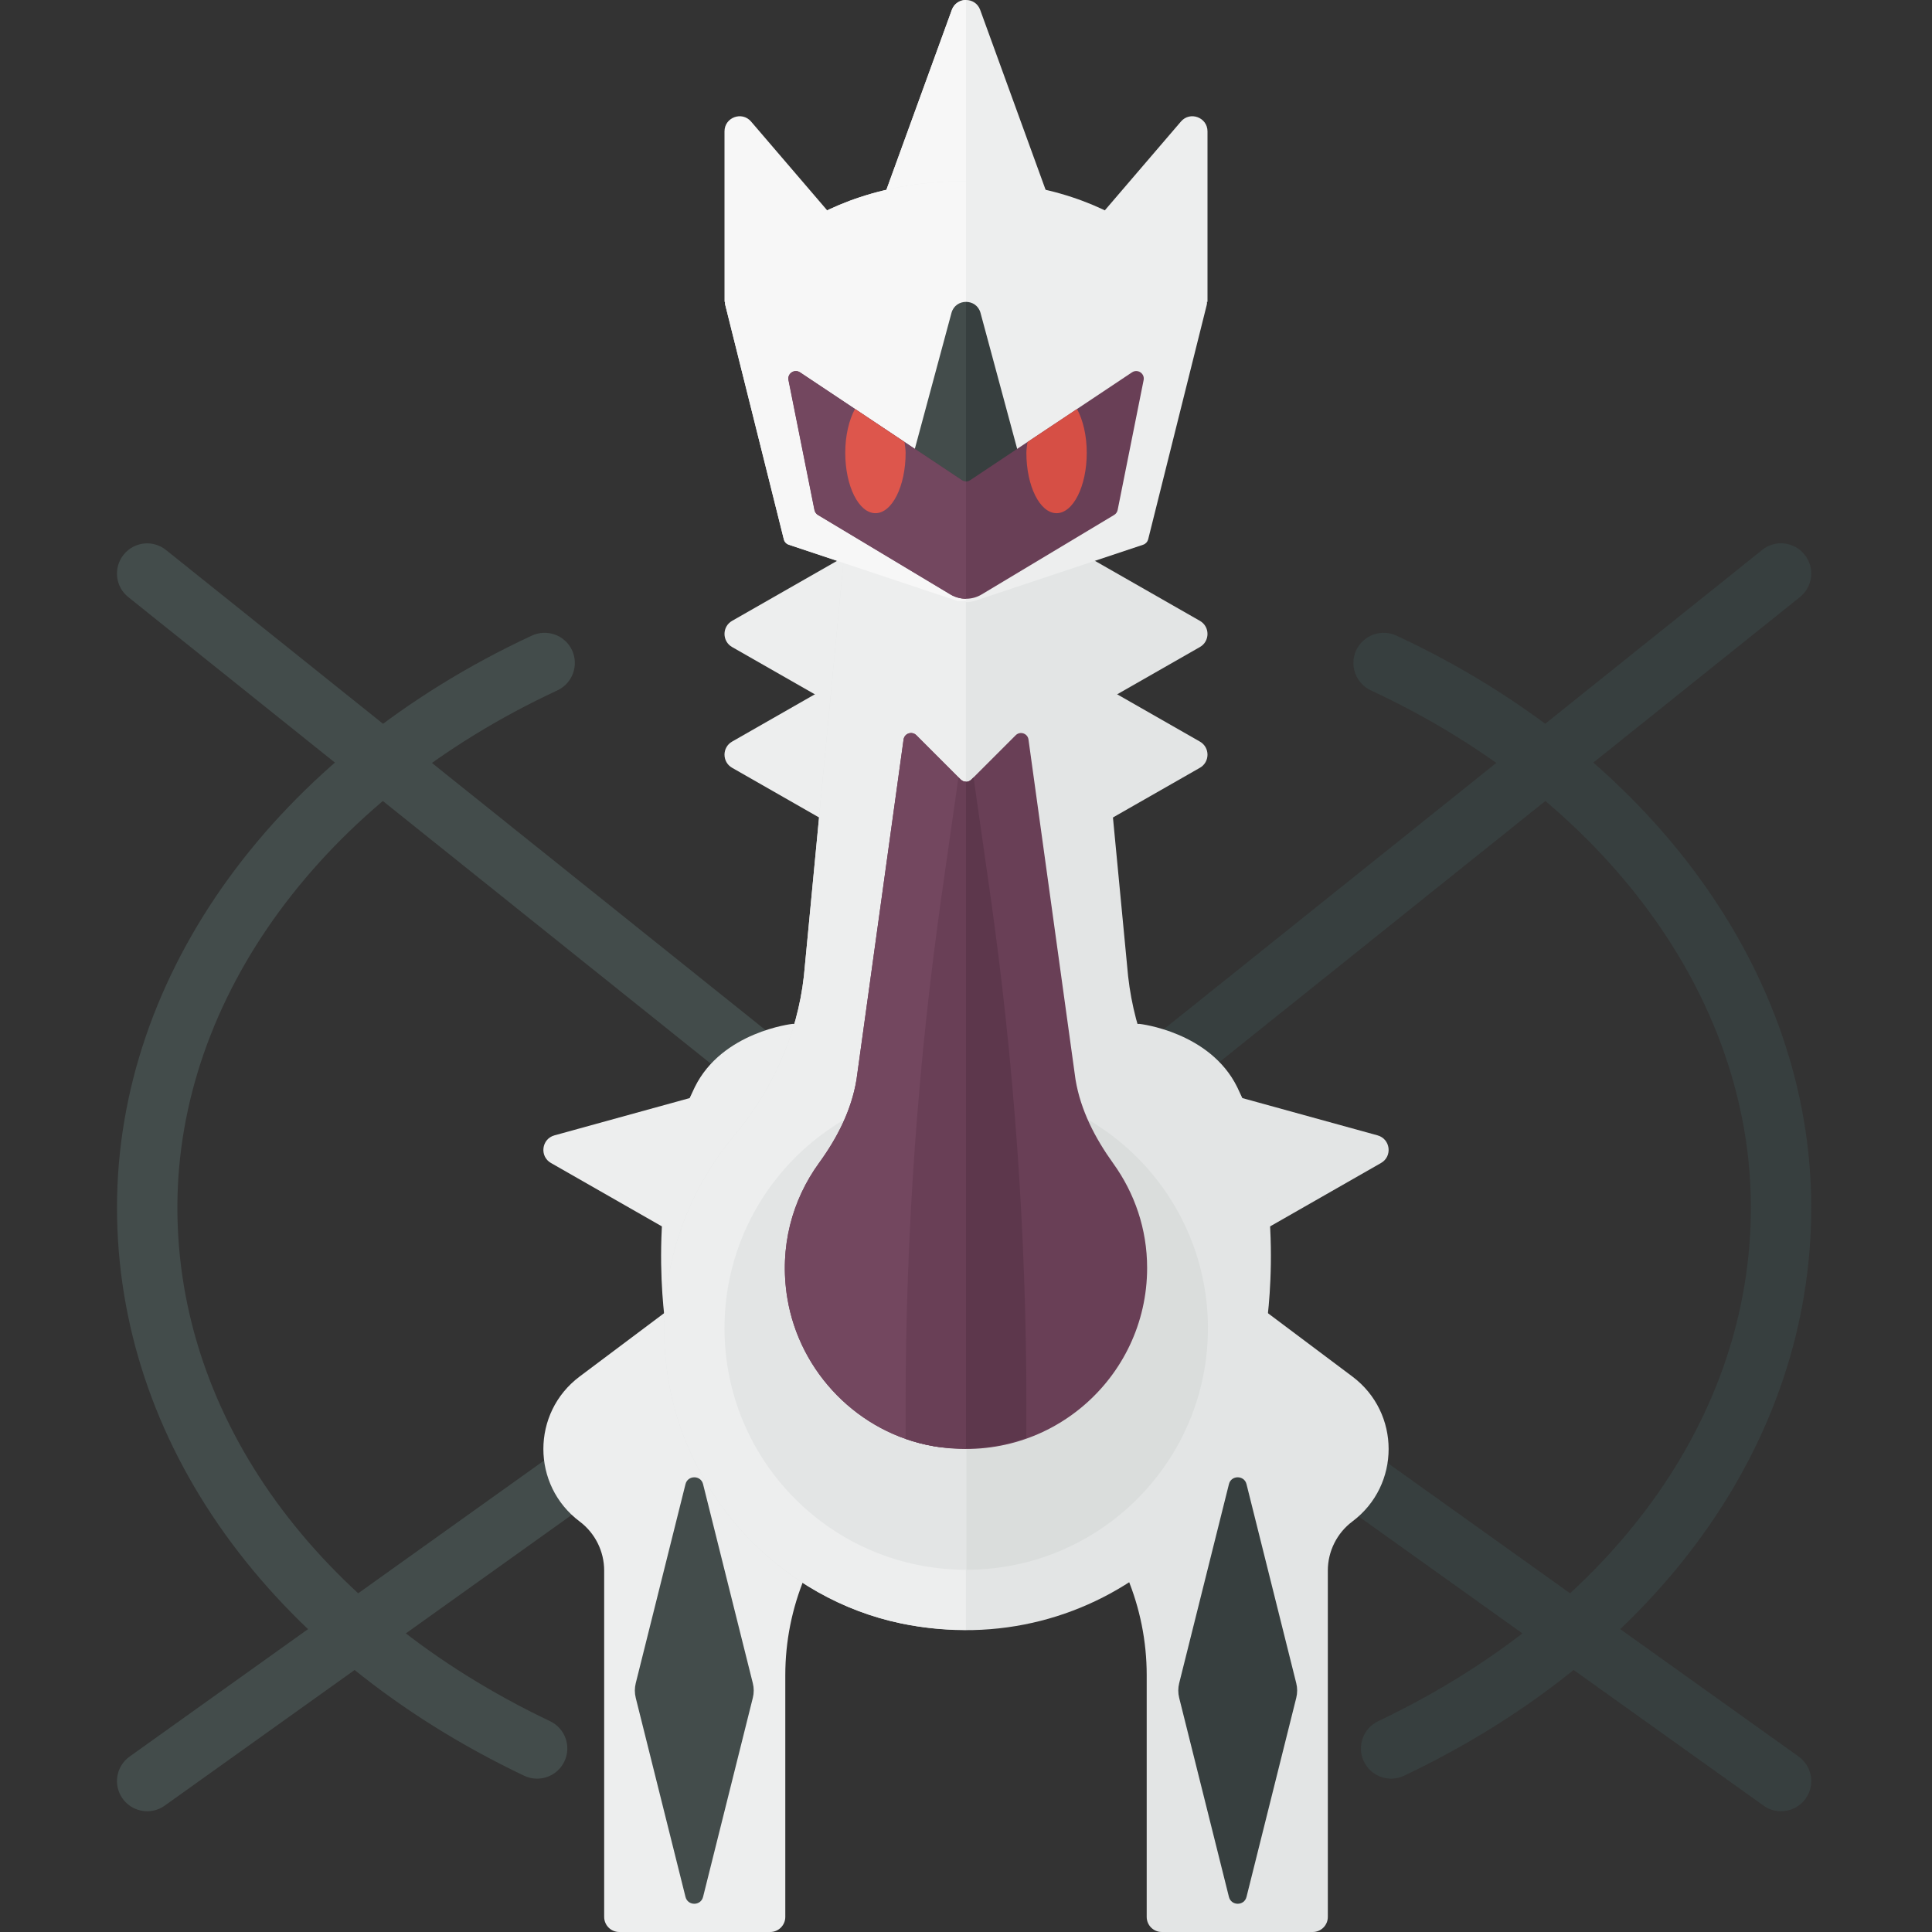 <?xml version="1.0" encoding="utf-8"?>
<!-- Generator: Adobe Illustrator 23.0.2, SVG Export Plug-In . SVG Version: 6.00 Build 0)  -->
<svg version="1.1" xmlns="http://www.w3.org/2000/svg" xmlns:xlink="http://www.w3.org/1999/xlink" x="0px" y="0px" width="32px"
	 height="32px" viewBox="0 0 32 32" enable-background="new 0 0 32 32" xml:space="preserve">
<rect x="0" y="0" width="32" height="32" fill="#333333" stroke="none"/>
<g id="labels">
</g>
<g id="icons">
	<g>
		<path fill="#EDEEEE" d="M15.246,8.5l-3.12,1.783c-0.168,0.096-0.168,0.338,0,0.434l3.12,1.783V8.5z"/>
		<path fill="#EDEEEE" d="M12.126,12.283l3.12-1.783v4l-3.12-1.783C11.958,12.621,11.958,12.379,12.126,12.283z"/>
		<path fill="#E3E5E5" d="M16.754,8.5l3.12,1.783c0.168,0.096,0.168,0.338,0,0.434l-3.12,1.783V8.5z"/>
		<path fill="#E3E5E5" d="M19.874,12.283l-3.12-1.783v4l3.12-1.783C20.042,12.621,20.042,12.379,19.874,12.283z"/>
		<path fill="#EDEEEE" d="M14,5.018l1.765-4.854c0.08-0.219,0.39-0.219,0.47,0L18,5.018H14z"/>
		<g>
			<path fill="#F7F7F7" d="M15.765,0.165L14,5.018h2V0C15.902,0,15.805,0.055,15.765,0.165z"/>
		</g>
		<path fill="#434C4B" d="M2.438,30c0.101,0,0.202-0.03,0.29-0.093l10.5-7.5c0.225-0.16,0.277-0.473,0.116-0.697
			c-0.161-0.224-0.474-0.276-0.697-0.116l-10.5,7.5c-0.225,0.16-0.277,0.473-0.116,0.697C2.128,29.927,2.282,30,2.438,30z"/>
		<path fill="#434C4B" d="M13,18.46c0.147,0,0.292-0.064,0.391-0.188c0.173-0.215,0.138-0.53-0.078-0.703L2.75,9.11
			C2.534,8.936,2.22,8.972,2.047,9.188C1.875,9.403,1.909,9.718,2.125,9.89l10.562,8.46C12.78,18.425,12.89,18.46,13,18.46z"/>
		<path fill="#434C4B" d="M8.896,29.46c0.187,0,0.366-0.105,0.452-0.285c0.119-0.249,0.013-0.547-0.236-0.666
			C5.246,26.667,2.938,23.486,2.938,20c0-3.478,2.412-6.76,6.294-8.565c0.25-0.117,0.359-0.414,0.243-0.665
			c-0.117-0.25-0.414-0.358-0.665-0.243C4.571,12.499,1.938,16.128,1.938,20c0,3.882,2.521,7.4,6.744,9.412
			C8.75,29.445,8.824,29.46,8.896,29.46z"/>
		<path fill="#373F3F" d="M29.5,30c-0.101,0-0.202-0.03-0.29-0.093l-10.5-7.5c-0.225-0.16-0.277-0.473-0.116-0.697
			c0.161-0.224,0.474-0.276,0.697-0.116l10.5,7.5c0.225,0.16,0.277,0.473,0.116,0.697C29.809,29.927,29.656,30,29.5,30z"/>
		<path fill="#373F3F" d="M18.938,18.46c-0.147,0-0.292-0.064-0.391-0.188c-0.173-0.215-0.138-0.53,0.078-0.703l10.562-8.46
			c0.216-0.174,0.53-0.138,0.703,0.078c0.173,0.215,0.138,0.53-0.078,0.703l-10.562,8.46C19.158,18.425,19.047,18.46,18.938,18.46z"
			/>
		<g>
			<path fill="#EDEEEE" d="M9.184,18.805L12.104,18v2.965l-2.978-1.702C8.933,19.153,8.969,18.864,9.184,18.805z"/>
			<path fill="#EDEEEE" d="M14.007,16.96v2.023l-1.023,3.023l-1.953,0c0,0-0.372-2.279,0.477-4c0.453-0.919,1.616-1.047,1.616-1.047
				H14.007z"/>
			<path fill="#EDEEEE" d="M15,24l-3-3l-2.4,1.8c-0.8,0.6-0.8,1.8,0,2.4l0,0c0.256,0.192,0.407,0.494,0.407,0.814v5.736
				c0,0.138,0.112,0.25,0.25,0.25h2.5c0.138,0,0.25-0.112,0.25-0.25v-4.004c0-1.122,0.446-2.199,1.239-2.992L15,24z"/>
			<path fill="#434C4B" d="M11.354,24.582l-0.824,3.297c-0.02,0.08-0.02,0.163,0,0.243l0.824,3.297c0.038,0.151,0.253,0.151,0.291,0
				l0.824-3.297c0.02-0.08,0.02-0.163,0-0.243l-0.824-3.297C11.608,24.431,11.392,24.431,11.354,24.582z"/>
		</g>
		<g>
			<path fill="#E3E5E5" d="M22.816,18.805L19.896,18v2.965l2.978-1.702C23.067,19.153,23.031,18.864,22.816,18.805z"/>
			<path fill="#E3E5E5" d="M17.993,16.96v2.023l1.023,3.023l1.953,0c0,0,0.372-2.279-0.477-4c-0.453-0.919-1.616-1.047-1.616-1.047
				H17.993z"/>
			<path fill="#E3E5E5" d="M17,24l3-3l2.4,1.8c0.8,0.6,0.8,1.8,0,2.4l0,0c-0.256,0.192-0.407,0.494-0.407,0.814v5.736
				c0,0.138-0.112,0.25-0.25,0.25h-2.5c-0.138,0-0.25-0.112-0.25-0.25v-4.004c0-1.122-0.446-2.199-1.239-2.992L17,24z"/>
			<path fill="#373F3F" d="M20.646,24.582l0.824,3.297c0.02,0.08,0.02,0.163,0,0.243l-0.824,3.297c-0.038,0.151-0.253,0.151-0.291,0
				l-0.824-3.297c-0.02-0.08-0.02-0.163,0-0.243l0.824-3.297C20.392,24.431,20.608,24.431,20.646,24.582z"/>
		</g>
		<path fill="#373F3F" d="M23.042,29.46c-0.187,0-0.366-0.105-0.452-0.285c-0.119-0.249-0.013-0.547,0.236-0.666
			C26.692,26.667,29,23.486,29,20c0-3.478-2.412-6.76-6.294-8.565c-0.25-0.117-0.359-0.414-0.243-0.665
			c0.117-0.25,0.414-0.358,0.665-0.243C27.367,12.499,30,16.128,30,20c0,3.882-2.521,7.4-6.744,9.412
			C23.187,29.445,23.114,29.46,23.042,29.46z"/>
		<path fill="#E3E5E5" d="M18.685,16.168L18,9h-4l-0.685,7.167c-0.109,0.979-0.525,1.889-1.157,2.645
			c-0.895,1.072-1.351,2.521-1.081,4.081c0.342,1.967,1.893,3.59,3.848,3.996C18.157,27.56,21,25.112,21,22
			c0-1.236-0.452-2.364-1.197-3.234C19.176,18.033,18.792,17.126,18.685,16.168z"/>
		<g>
			<path fill="#EDEEEE" d="M14,9l-0.685,7.167c-0.109,0.979-0.525,1.889-1.157,2.645c-0.895,1.072-1.351,2.522-1.081,4.081
				c0.342,1.967,1.893,3.589,3.848,3.996c0.365,0.076,0.723,0.107,1.074,0.107V9H14z"/>
		</g>
		<circle fill="#E3E5E5" cx="16" cy="22" r="4"/>
		<path fill="#DADDDC" d="M16.007,26c2.209,0,4-1.791,4-4s-1.791-4-4-4V26z"/>
		<path fill="#693F56" d="M17.814,17.881l-0.779-5.632c-0.014-0.102-0.139-0.144-0.212-0.071l-0.734,0.734
			c-0.049,0.049-0.128,0.049-0.177,0l-0.734-0.734c-0.073-0.073-0.198-0.031-0.212,0.071l-0.78,5.635
			c-0.084,0.505-0.318,0.963-0.619,1.377c-0.444,0.611-0.665,1.393-0.527,2.237c0.202,1.238,1.185,2.241,2.421,2.455
			C17.356,24.282,19,22.833,19,21c0-0.646-0.209-1.24-0.559-1.727C18.139,18.853,17.899,18.392,17.814,17.881z"/>
		<g>
			<path fill="#73475F" d="M15.912,12.912l-0.734-0.734c-0.073-0.073-0.198-0.031-0.212,0.071l-0.78,5.635
				c-0.084,0.505-0.318,0.963-0.619,1.377c-0.444,0.611-0.664,1.393-0.527,2.237c0.202,1.238,1.185,2.241,2.421,2.455
				c0.183,0.032,0.361,0.033,0.538,0.033V12.948C15.968,12.948,15.936,12.936,15.912,12.912z"/>
		</g>
		<path fill="#EDEEEE" d="M16,3c-2.737,0-3.809,1.665-3.976,1.957c-0.016,0.028-0.02,0.06-0.012,0.091l0.971,3.886
			c0.01,0.041,0.041,0.075,0.082,0.088l2.777,0.926c0.103,0.034,0.214,0.034,0.316,0l2.777-0.926
			c0.041-0.014,0.071-0.047,0.082-0.088l0.971-3.886c0.008-0.031,0.004-0.063-0.012-0.091C19.809,4.665,18.737,3,16,3z"/>
		<g>
			<path fill="#F7F7F7" d="M12.024,4.957c-0.016,0.028-0.02,0.06-0.012,0.091l0.971,3.886c0.01,0.041,0.041,0.075,0.082,0.088
				l2.777,0.926c0.051,0.017,0.105,0,0.158,0V3C13.263,3,12.191,4.665,12.024,4.957z"/>
		</g>
		<path fill="#F7F7F7" d="M12,5h3l-2.56-2.987C12.289,1.837,12,1.944,12,2.176V5z"/>
		<path fill="#EDEEEE" d="M20,5h-3l2.56-2.987C19.711,1.837,20,1.944,20,2.176V5z"/>
		<g>
			<path fill="#434C4B" d="M15.76,5.181L15,8h1V5C15.897,5,15.794,5.06,15.76,5.181z"/>
			<path fill="#373F3F" d="M16.24,5.181C16.206,5.06,16.103,5,16,5v3h1L16.24,5.181z"/>
		</g>
		<path fill="#693F56" d="M13.251,6.167l2.68,1.786c0.042,0.028,0.097,0.028,0.139,0l2.68-1.786
			c0.093-0.062,0.214,0.019,0.192,0.129l-0.43,2.15c-0.007,0.035-0.028,0.065-0.058,0.083l-2.195,1.317
			c-0.158,0.095-0.356,0.095-0.514,0l-2.195-1.317c-0.03-0.018-0.051-0.048-0.058-0.083l-0.43-2.15
			C13.037,6.187,13.158,6.106,13.251,6.167z"/>
		<g>
			<path fill="#73475F" d="M15.931,7.954l-2.68-1.786c-0.093-0.062-0.214,0.019-0.192,0.129l0.43,2.15
				c0.007,0.035,0.028,0.065,0.058,0.083l2.195,1.317C15.822,9.893,15.911,9.917,16,9.917V7.975
				C15.976,7.975,15.952,7.968,15.931,7.954z"/>
		</g>
		<g>
			<path fill="#D64F45" d="M17,7.5c0,0.552,0.224,1,0.5,1s0.5-0.448,0.5-1c0-0.289-0.063-0.544-0.161-0.726l-0.821,0.548
				C17.012,7.381,17,7.437,17,7.5z"/>
			<path fill="#DD564C" d="M14,7.5c0,0.552,0.224,1,0.5,1s0.5-0.448,0.5-1c0-0.063-0.012-0.119-0.018-0.179l-0.821-0.548
				C14.063,6.956,14,7.211,14,7.5z"/>
		</g>
		<g>
			<path fill="#693F56" d="M15.912,12.912l-0.037-0.037l-0.269,1.886C15.202,17.583,15,20.431,15,23.282v0.55
				c0.149,0.052,0.303,0.094,0.462,0.121c0.183,0.032,0.362,0.04,0.538,0.037V12.948C15.968,12.948,15.936,12.936,15.912,12.912z"/>
			<path fill="#5D374C" d="M17,23.282c0-2.851-0.202-5.698-0.606-8.521l-0.269-1.886l-0.037,0.037
				c-0.024,0.024-0.056,0.037-0.088,0.037v11.042c0.35-0.004,0.686-0.065,1-0.177V23.282z"/>
		</g>
	</g>
</g>
</svg>
